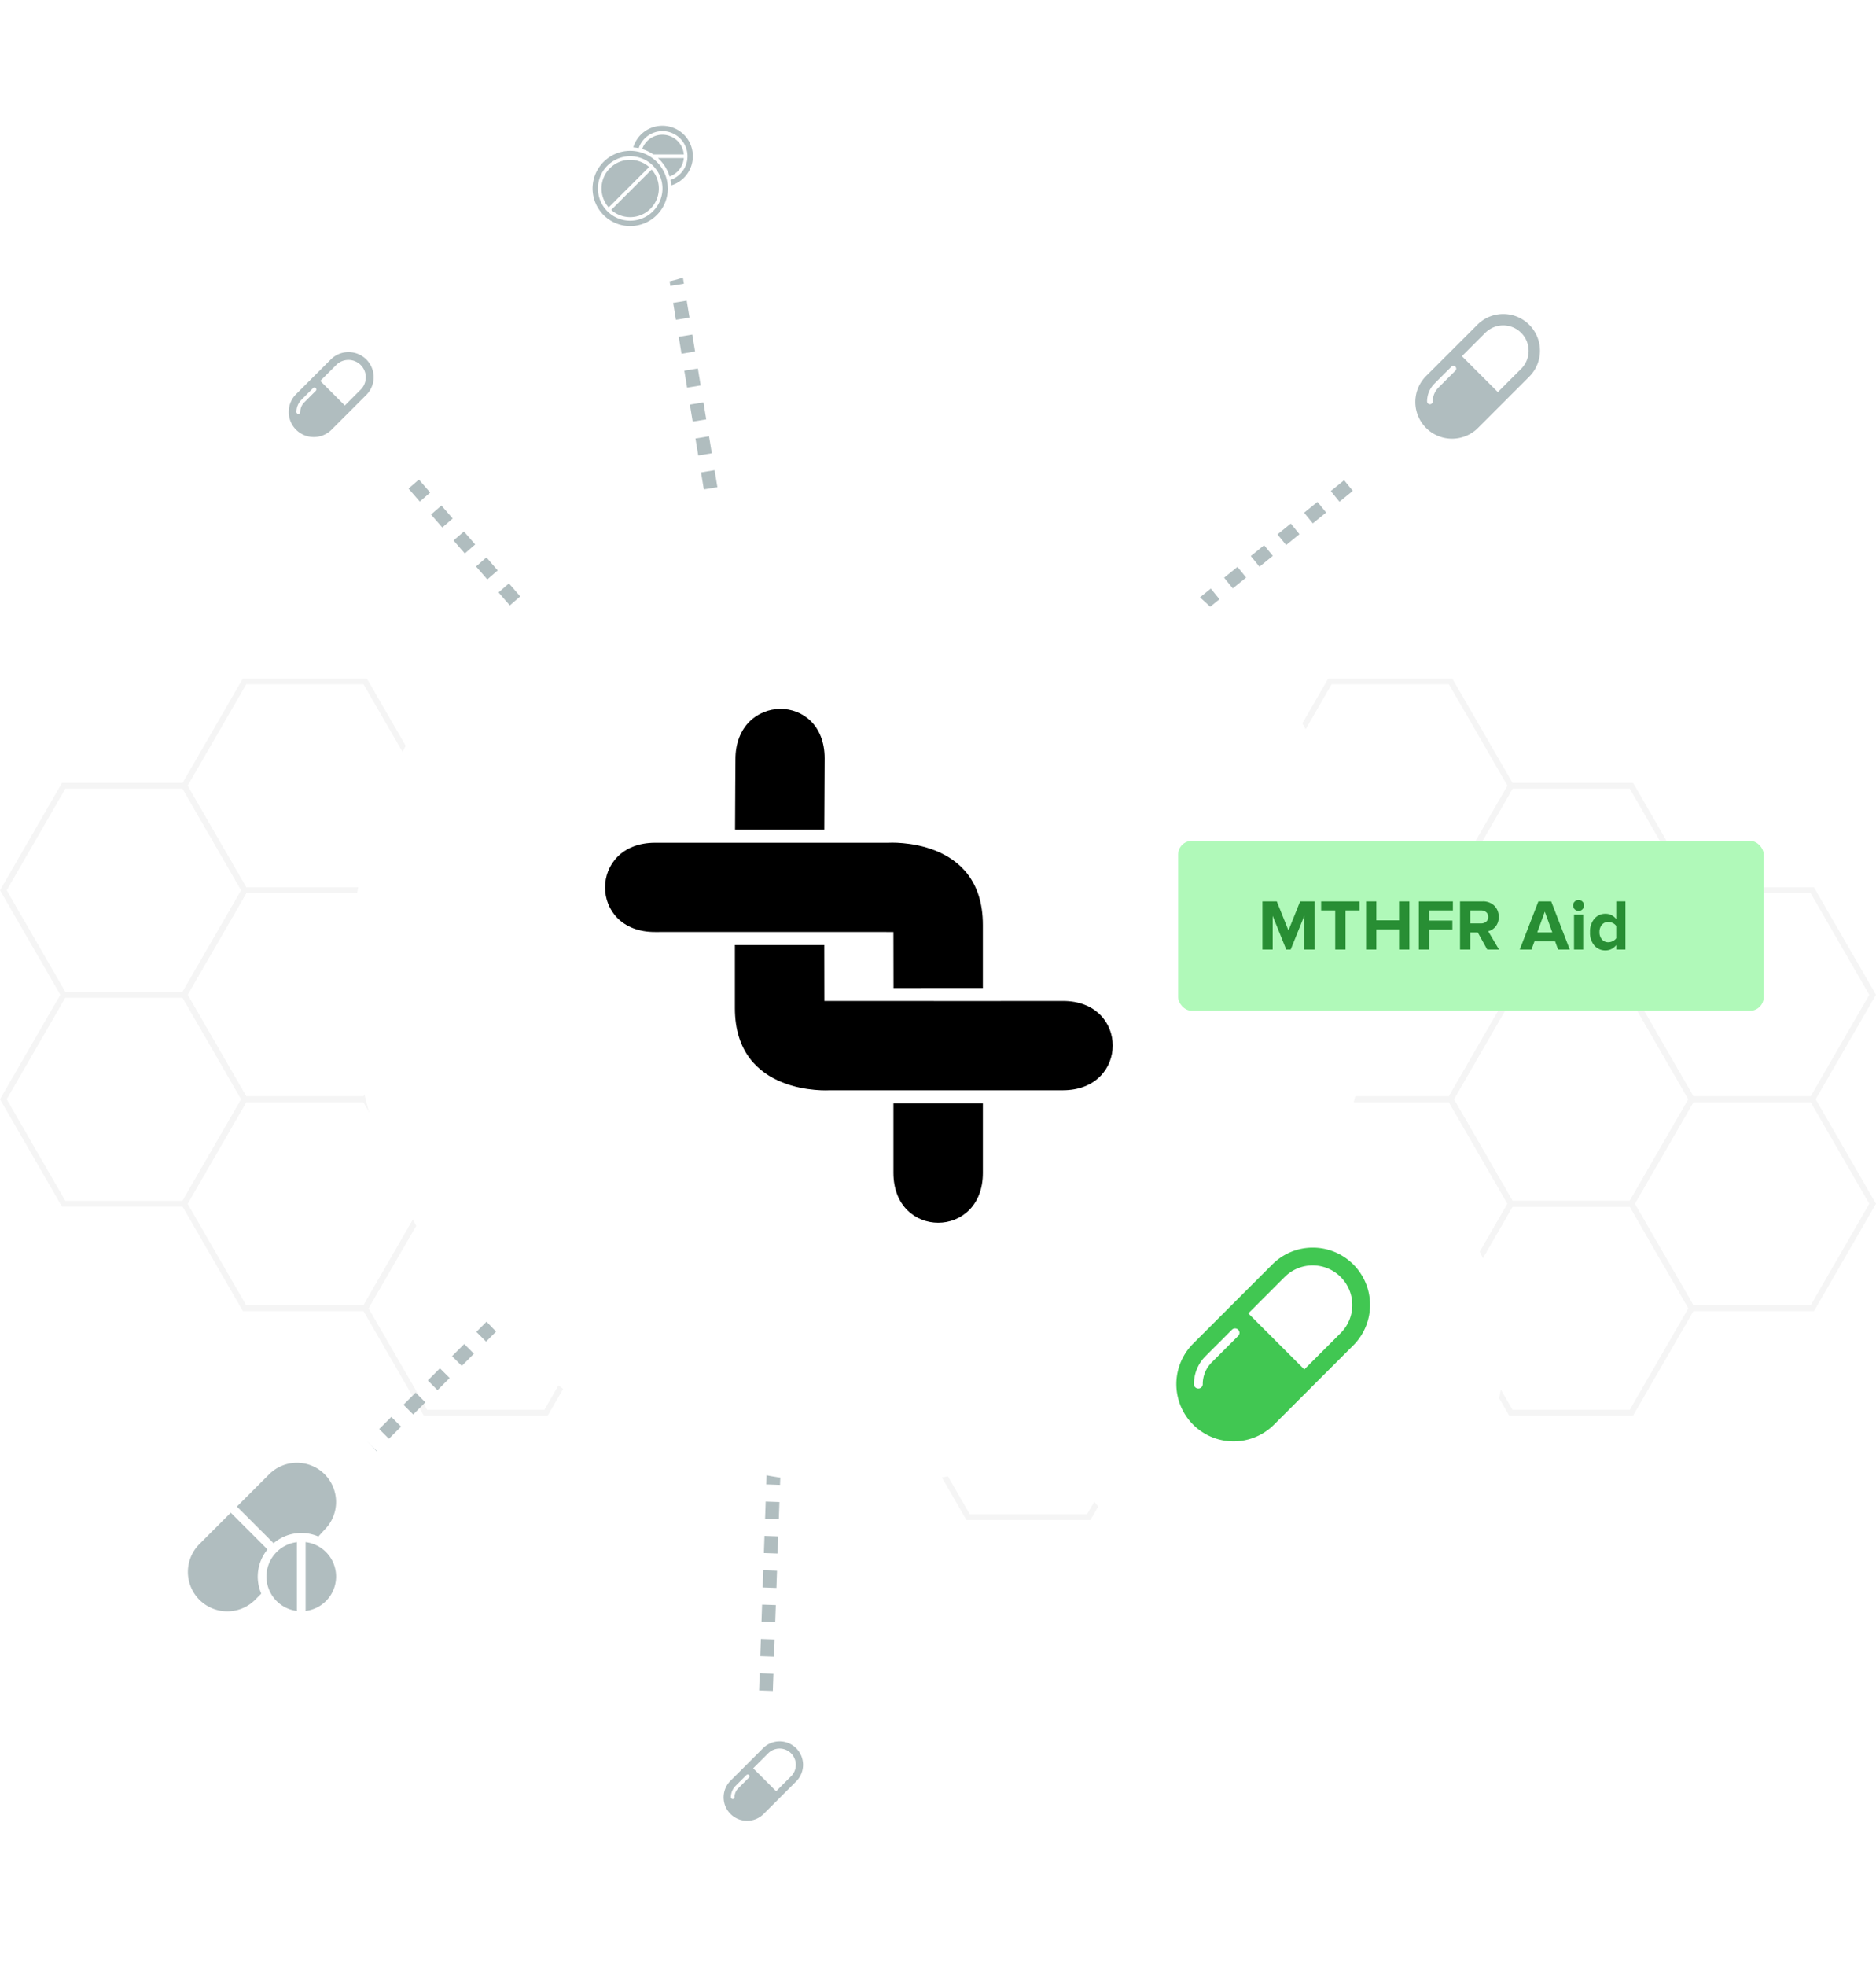 <svg xmlns="http://www.w3.org/2000/svg" xmlns:xlink="http://www.w3.org/1999/xlink" width="546.085" height="572.157" viewBox="0 0 546.085 572.157">
  <defs>
    <filter id="capsule" x="79.489" y="113.639" width="341.724" height="340.671" filterUnits="userSpaceOnUse">
      <feOffset dy="3" input="SourceAlpha"/>
      <feGaussianBlur stdDeviation="7.5" result="blur"/>
      <feFlood flood-color="#dbe3ee" flood-opacity="0.812"/>
      <feComposite operator="in" in2="blur"/>
      <feComposite in="SourceGraphic"/>
    </filter>
    <filter id="capsule-2" x="280.461" y="304.089" width="179.683" height="179.683" filterUnits="userSpaceOnUse">
      <feOffset dy="3" input="SourceAlpha"/>
      <feGaussianBlur stdDeviation="7.5" result="blur-2"/>
      <feFlood flood-color="#dbe3ee" flood-opacity="0.812"/>
      <feComposite operator="in" in2="blur-2"/>
      <feComposite in="SourceGraphic"/>
    </filter>
    <filter id="capsule-3" x="43.714" y="65.237" width="104.976" height="104.976" filterUnits="userSpaceOnUse">
      <feOffset dy="3" input="SourceAlpha"/>
      <feGaussianBlur stdDeviation="7.5" result="blur-3"/>
      <feFlood flood-color="#dbe3ee" flood-opacity="0.812"/>
      <feComposite operator="in" in2="blur-3"/>
      <feComposite in="SourceGraphic"/>
    </filter>
    <filter id="capsule-4" x="364.638" y="46.297" width="132.334" height="132.334" filterUnits="userSpaceOnUse">
      <feOffset dy="3" input="SourceAlpha"/>
      <feGaussianBlur stdDeviation="7.5" result="blur-4"/>
      <feFlood flood-color="#dbe3ee" flood-opacity="0.812"/>
      <feComposite operator="in" in2="blur-4"/>
      <feComposite in="SourceGraphic"/>
    </filter>
    <filter id="capsule-5" x="172.083" y="470.338" width="100.767" height="101.819" filterUnits="userSpaceOnUse">
      <feOffset dy="3" input="SourceAlpha"/>
      <feGaussianBlur stdDeviation="7.5" result="blur-5"/>
      <feFlood flood-color="#dbe3ee" flood-opacity="0.812"/>
      <feComposite operator="in" in2="blur-5"/>
      <feComposite in="SourceGraphic"/>
    </filter>
    <filter id="capsule-6" x="136.308" y="0" width="104.976" height="104.976" filterUnits="userSpaceOnUse">
      <feOffset dy="3" input="SourceAlpha"/>
      <feGaussianBlur stdDeviation="7.5" result="blur-6"/>
      <feFlood flood-color="#dbe3ee" flood-opacity="0.812"/>
      <feComposite operator="in" in2="blur-6"/>
      <feComposite in="SourceGraphic"/>
    </filter>
    <filter id="capsule-7" x="10.043" y="384.057" width="132.334" height="133.386" filterUnits="userSpaceOnUse">
      <feOffset dy="3" input="SourceAlpha"/>
      <feGaussianBlur stdDeviation="7.5" result="blur-7"/>
      <feFlood flood-color="#dbe3ee" flood-opacity="0.812"/>
      <feComposite operator="in" in2="blur-7"/>
      <feComposite in="SourceGraphic"/>
    </filter>
  </defs>
  <g id="Group_140" data-name="Group 140" transform="translate(-166.892 -6812.5)">
    <g id="Group_100" data-name="Group 100" transform="translate(167.868 6980.362)">
      <path id="Path_80" data-name="Path 80" d="M553.6,259.688H518.49l-17.553,30.4,17.553,30.4H553.6l17.553-30.4Z" transform="translate(-132.332 -107.678)" fill="none" stroke="#f5f5f5" stroke-miterlimit="10" stroke-width="1.691"/>
      <path id="Path_81" data-name="Path 81" d="M622.289,299.348H587.183l-17.553,30.4,17.553,30.4h35.105l17.553-30.4Z" transform="translate(-148.367 -116.936)" fill="none" stroke="#f5f5f5" stroke-miterlimit="10" stroke-width="1.691"/>
      <path id="Path_82" data-name="Path 82" d="M553.6,180.368H518.49l-17.553,30.4,17.553,30.4H553.6l17.553-30.4Z" transform="translate(-132.332 -89.162)" fill="none" stroke="#f5f5f5" stroke-miterlimit="10" stroke-width="1.691"/>
      <path id="Path_83" data-name="Path 83" d="M690.982,259.688H655.877l-17.553,30.4,17.553,30.4h35.105l17.553-30.4Z" transform="translate(-164.403 -107.678)" fill="none" stroke="#f5f5f5" stroke-miterlimit="10" stroke-width="1.691"/>
      <path id="Path_84" data-name="Path 84" d="M690.982,180.368H655.877l-17.553,30.4,17.553,30.4h35.105l17.553-30.4Z" transform="translate(-164.403 -89.162)" fill="none" stroke="#f5f5f5" stroke-miterlimit="10" stroke-width="1.691"/>
      <path id="Path_85" data-name="Path 85" d="M622.289,220.028H587.183l-17.553,30.4,17.553,30.4h35.105l17.553-30.4Z" transform="translate(-148.367 -98.42)" fill="none" stroke="#f5f5f5" stroke-miterlimit="10" stroke-width="1.691"/>
      <path id="Path_86" data-name="Path 86" d="M553.6,101.048H518.49l-17.553,30.4,17.553,30.4H553.6l17.553-30.4Z" transform="translate(-132.332 -70.646)" fill="none" stroke="#f5f5f5" stroke-miterlimit="10" stroke-width="1.691"/>
      <path id="Path_87" data-name="Path 87" d="M622.289,140.708H587.183l-17.553,30.4,17.553,30.4h35.105l17.553-30.4Z" transform="translate(-148.367 -79.904)" fill="none" stroke="#f5f5f5" stroke-miterlimit="10" stroke-width="1.691"/>
      <path id="Path_88" data-name="Path 88" d="M416.209,259.688H381.1l-17.553,30.4,17.553,30.4h35.105l17.553-30.4Z" transform="translate(-100.261 -107.678)" fill="none" stroke="#f5f5f5" stroke-miterlimit="10" stroke-width="1.691"/>
      <path id="Path_89" data-name="Path 89" d="M484.9,299.348H449.8l-17.553,30.4,17.553,30.4H484.9l17.553-30.4Z" transform="translate(-116.297 -116.936)" fill="none" stroke="#f5f5f5" stroke-miterlimit="10" stroke-width="1.691"/>
      <path id="Path_90" data-name="Path 90" d="M416.209,180.368H381.1l-17.553,30.4,17.553,30.4h35.105l17.553-30.4Z" transform="translate(-100.261 -89.162)" fill="none" stroke="#f5f5f5" stroke-miterlimit="10" stroke-width="1.691"/>
      <path id="Path_91" data-name="Path 91" d="M484.9,220.028H449.8l-17.553,30.4,17.553,30.4H484.9l17.553-30.4Z" transform="translate(-116.297 -98.42)" fill="none" stroke="#f5f5f5" stroke-miterlimit="10" stroke-width="1.691"/>
      <path id="Path_92" data-name="Path 92" d="M416.209,101.048H381.1l-17.553,30.4,17.553,30.4h35.105l17.553-30.4Z" transform="translate(-100.261 -70.646)" fill="none" stroke="#f5f5f5" stroke-miterlimit="10" stroke-width="1.691"/>
      <path id="Path_93" data-name="Path 93" d="M484.9,140.708H449.8l-17.553,30.4,17.553,30.4H484.9l17.553-30.4Z" transform="translate(-116.297 -79.904)" fill="none" stroke="#f5f5f5" stroke-miterlimit="10" stroke-width="1.691"/>
      <path id="Path_94" data-name="Path 94" d="M278.823,259.688H243.717l-17.553,30.4,17.553,30.4h35.105l17.553-30.4Z" transform="translate(-68.191 -107.678)" fill="none" stroke="#f5f5f5" stroke-miterlimit="10" stroke-width="1.691"/>
      <path id="Path_95" data-name="Path 95" d="M347.516,299.348H312.411l-17.553,30.4,17.553,30.4h35.105l17.553-30.4Z" transform="translate(-84.226 -116.936)" fill="none" stroke="#f5f5f5" stroke-miterlimit="10" stroke-width="1.691"/>
      <path id="Path_96" data-name="Path 96" d="M278.823,180.368H243.717l-17.553,30.4,17.553,30.4h35.105l17.553-30.4Z" transform="translate(-68.191 -89.162)" fill="none" stroke="#f5f5f5" stroke-miterlimit="10" stroke-width="1.691"/>
      <path id="Path_97" data-name="Path 97" d="M347.516,220.028H312.411l-17.553,30.4,17.553,30.4h35.105l17.553-30.4Z" transform="translate(-84.226 -98.42)" fill="none" stroke="#f5f5f5" stroke-miterlimit="10" stroke-width="1.691"/>
      <path id="Path_98" data-name="Path 98" d="M347.516,61.388H312.411l-17.553,30.4,17.553,30.4h35.105l17.553-30.4Z" transform="translate(-84.226 -61.388)" fill="none" stroke="#f5f5f5" stroke-miterlimit="10" stroke-width="1.691"/>
      <path id="Path_99" data-name="Path 99" d="M416.209,339.008H381.1l-17.553,30.4,17.553,30.4h35.105l17.553-30.4Z" transform="translate(-100.261 -126.194)" fill="none" stroke="#f5f5f5" stroke-miterlimit="10" stroke-width="1.691"/>
      <path id="Path_100" data-name="Path 100" d="M278.823,101.048H243.717l-17.553,30.4,17.553,30.4h35.105l17.553-30.4Z" transform="translate(-68.191 -70.646)" fill="none" stroke="#f5f5f5" stroke-miterlimit="10" stroke-width="1.691"/>
      <path id="Path_101" data-name="Path 101" d="M347.516,140.708H312.411l-17.553,30.4,17.553,30.4h35.105l17.553-30.4Z" transform="translate(-84.226 -79.904)" fill="none" stroke="#f5f5f5" stroke-miterlimit="10" stroke-width="1.691"/>
      <path id="Path_102" data-name="Path 102" d="M141.436,259.688H106.331l-17.553,30.4,17.553,30.4h35.105l17.553-30.4Z" transform="translate(-36.12 -107.678)" fill="none" stroke="#f5f5f5" stroke-miterlimit="10" stroke-width="1.691"/>
      <path id="Path_103" data-name="Path 103" d="M210.129,299.348H175.024l-17.553,30.4,17.553,30.4h35.105l17.553-30.4Z" transform="translate(-52.156 -116.936)" fill="none" stroke="#f5f5f5" stroke-miterlimit="10" stroke-width="1.691"/>
      <path id="Path_104" data-name="Path 104" d="M141.436,180.368H106.331l-17.553,30.4,17.553,30.4h35.105l17.553-30.4Z" transform="translate(-36.12 -89.162)" fill="none" stroke="#f5f5f5" stroke-miterlimit="10" stroke-width="1.691"/>
      <path id="Path_105" data-name="Path 105" d="M210.129,220.028H175.024l-17.553,30.4,17.553,30.4h35.105l17.553-30.4Z" transform="translate(-52.156 -98.42)" fill="none" stroke="#f5f5f5" stroke-miterlimit="10" stroke-width="1.691"/>
      <path id="Path_106" data-name="Path 106" d="M141.436,101.048H106.331l-17.553,30.4,17.553,30.4h35.105l17.553-30.4Z" transform="translate(-36.12 -70.646)" fill="none" stroke="#f5f5f5" stroke-miterlimit="10" stroke-width="1.691"/>
      <path id="Path_107" data-name="Path 107" d="M210.129,140.708H175.024l-17.553,30.4,17.553,30.4h35.105l17.553-30.4Z" transform="translate(-52.156 -79.904)" fill="none" stroke="#f5f5f5" stroke-miterlimit="10" stroke-width="1.691"/>
      <path id="Path_108" data-name="Path 108" d="M72.743,220.028H37.638l-17.553,30.4,17.553,30.4H72.743L90.3,250.43Z" transform="translate(-20.085 -98.42)" fill="none" stroke="#f5f5f5" stroke-miterlimit="10" stroke-width="1.691"/>
      <path id="Path_109" data-name="Path 109" d="M72.743,140.708H37.638l-17.553,30.4,17.553,30.4H72.743L90.3,171.11Z" transform="translate(-20.085 -79.904)" fill="none" stroke="#f5f5f5" stroke-miterlimit="10" stroke-width="1.691"/>
    </g>
    <g id="Group_99" data-name="Group 99" transform="translate(199.435 6832)">
      <path id="Path_136" data-name="Path 136" d="M312.959,5969.411l-59.625-68.745" transform="translate(-182.484 -5798.953)" fill="none" stroke="#b0bdbf" stroke-width="4" stroke-dasharray="5"/>
      <path id="Path_138" data-name="Path 138" d="M450.667,5986.739l101.012-82.073" transform="translate(-172.181 -5798.744)" fill="none" stroke="#b0bdbf" stroke-width="4" stroke-dasharray="5"/>
      <path id="Path_134" data-name="Path 134" d="M309.915,6139.333l-58.751,58.75" transform="translate(-184.702 -5787.544)" fill="none" stroke="#b0bdbf" stroke-width="4" stroke-dasharray="5"/>
      <path id="Path_135" data-name="Path 135" d="M58.751,0,0,58.751" transform="translate(150.071 437.586) rotate(-43)" fill="none" stroke="#b0bdbf" stroke-width="4" stroke-dasharray="5"/>
      <path id="Path_137" data-name="Path 137" d="M355.638,5944.641,337.75,5836" transform="translate(-178.077 -5802.329)" fill="none" stroke="#b0bdbf" stroke-width="4" stroke-dasharray="5"/>
      <g id="Group_66" data-name="Group 66" transform="translate(69.446 113.639)">
        <g transform="matrix(1, 0, 0, 1, -101.99, -133.14)" filter="url(#capsule)">
          <ellipse id="capsule-8" data-name="capsule" cx="148.362" cy="147.836" rx="148.362" ry="147.836" transform="translate(101.99 133.14)" fill="#fff"/>
        </g>
        <g id="Group_65" data-name="Group 65" transform="translate(74.137 73.141)">
          <path id="Path_118" data-name="Path 118" d="M398.573,234.822h67.86S494.017,233,494,258.728v18.365l-26.013.017-.028-16.314c-2.145,0-7.764-.005-12.985-.005h-2.84c-8.114,0-18.206-.01-27.522-.01h-2.851c-10.6,0-19.766,0-23.193.015C379.176,260.864,379.176,234.822,398.573,234.822Z" transform="translate(-384.025 -195.874)"/>
          <path id="Path_119" data-name="Path 119" d="M527.289,314.758H459.43s-27.586,1.823-27.572-23.907c0,0,0-11.075,0-18.348h26.014l.027,16.279c2.144,0,7.764,0,12.985,0h2.841c8.114.006,18.205.01,27.522.01H504.1c10.6,0,19.766,0,23.193-.015C546.687,288.715,546.687,314.758,527.289,314.758Z" transform="translate(-394.061 -203.787)"/>
          <path id="Path_120" data-name="Path 120" d="M457.992,199.907l-.1,20.752H431.918c0-9.234.12-17.252.11-20.387C431.954,180.872,457.992,180.508,457.992,199.907Z" transform="translate(-394.074 -185.539)"/>
          <path id="Path_121" data-name="Path 121" d="M516.293,350.987c.074,19.4-26.04,19.424-26.04.024v-20.19h26.041C516.294,340.071,516.282,347.847,516.293,350.987Z" transform="translate(-406.314 -216.022)"/>
        </g>
      </g>
      <g transform="matrix(1, 0, 0, 1, -32.54, -19.5)" filter="url(#capsule-2)">
        <ellipse id="capsule-9" data-name="capsule" cx="67.342" cy="67.342" rx="67.342" ry="67.342" transform="translate(302.96 323.59)" fill="#fff"/>
      </g>
      <g id="healthcare-and-medical_2_" data-name="healthcare-and-medical (2)" transform="translate(309.881 343.546)">
        <g id="Group_67" data-name="Group 67" transform="translate(0 0)">
          <path id="Path_122" data-name="Path 122" d="M39.721,0A16.541,16.541,0,0,0,27.944,4.879L4.88,27.942A16.656,16.656,0,1,0,28.434,51.5L51.5,28.437A16.657,16.657,0,0,0,39.721,0ZM18,25.691l-7.688,7.687a8.913,8.913,0,0,0-2.628,6.343,1.281,1.281,0,1,1-2.563,0A11.451,11.451,0,0,1,8.5,31.566l7.688-7.687A1.281,1.281,0,0,1,18,25.691Zm29.871-.878L37.248,35.437,20.941,19.128,31.567,8.5a11.532,11.532,0,0,1,16.307,16.31Z" transform="translate(0 0)" fill="#41c752"/>
        </g>
      </g>
      <g id="Group_71" data-name="Group 71" transform="translate(33.671 65.237)">
        <g transform="matrix(1, 0, 0, 1, -66.21, -84.74)" filter="url(#capsule-3)">
          <ellipse id="capsule-10" data-name="capsule" cx="29.988" cy="29.988" rx="29.988" ry="29.988" transform="translate(66.21 84.74)" fill="#fff"/>
        </g>
        <g id="healthcare-and-medical_2_2" data-name="healthcare-and-medical (2)" transform="translate(17.828 17.72)">
          <g id="Group_67-2" data-name="Group 67" transform="translate(0 0)">
            <path id="Path_122-2" data-name="Path 122" d="M17.415,0a7.252,7.252,0,0,0-5.164,2.139L2.14,12.251A7.3,7.3,0,1,0,12.467,22.579L22.579,12.468A7.3,7.3,0,0,0,17.415,0ZM7.893,11.264l-3.371,3.37a3.908,3.908,0,0,0-1.152,2.781.562.562,0,0,1-1.124,0A5.02,5.02,0,0,1,3.728,13.84L7.1,10.47a.562.562,0,0,1,.794.794Zm13.1-.385-4.659,4.658-7.15-7.15L13.84,3.728a5.056,5.056,0,0,1,7.149,7.151Z" transform="translate(0 0)" fill="#b0bdbf"/>
          </g>
        </g>
      </g>
      <g id="Group_73" data-name="Group 73" transform="translate(354.595 46.297)">
        <g transform="matrix(1, 0, 0, 1, -387.14, -65.8)" filter="url(#capsule-4)">
          <ellipse id="capsule-11" data-name="capsule" cx="43.667" cy="43.667" rx="43.667" ry="43.667" transform="translate(387.14 65.8)" fill="#fff"/>
        </g>
        <g id="healthcare-and-medical_2_3" data-name="healthcare-and-medical (2)" transform="translate(24.986 25.576)">
          <g id="Group_67-3" data-name="Group 67" transform="translate(0 0)">
            <path id="Path_122-3" data-name="Path 122" d="M25.471,0a10.607,10.607,0,0,0-7.552,3.129L3.129,17.918a10.681,10.681,0,1,0,15.1,15.106l14.79-14.789A10.681,10.681,0,0,0,25.471,0ZM11.545,16.475,6.615,21.4A5.716,5.716,0,0,0,4.93,25.471a.822.822,0,0,1-1.643,0,7.343,7.343,0,0,1,2.166-5.229l4.93-4.929a.822.822,0,0,1,1.162,1.162ZM30.7,15.911l-6.814,6.813L13.429,12.266l6.814-6.814A7.395,7.395,0,0,1,30.7,15.911Z" transform="translate(0 0)" fill="#b0bdbf"/>
          </g>
        </g>
      </g>
      <g id="Group_75" data-name="Group 75" transform="translate(162.041 470.338)">
        <g transform="matrix(1, 0, 0, 1, -194.58, -489.84)" filter="url(#capsule-5)">
          <ellipse id="capsule-12" data-name="capsule" cx="27.884" cy="28.41" rx="27.884" ry="28.41" transform="translate(194.58 489.84)" fill="#fff"/>
        </g>
        <g id="healthcare-and-medical_2_4" data-name="healthcare-and-medical (2)" transform="translate(16.08 16.873)">
          <g id="Group_67-4" data-name="Group 67" transform="translate(0 0)">
            <path id="Path_122-4" data-name="Path 122" d="M16.273,0a6.777,6.777,0,0,0-4.825,2L2,11.448a6.824,6.824,0,1,0,9.65,9.651L21.1,11.65A6.824,6.824,0,0,0,16.273,0Zm-8.9,10.525-3.15,3.149a3.652,3.652,0,0,0-1.077,2.6.525.525,0,0,1-1.05,0,4.691,4.691,0,0,1,1.384-3.341l3.15-3.149a.525.525,0,0,1,.742.742Zm12.238-.36L15.26,14.518,8.579,7.837l4.353-4.353a4.724,4.724,0,0,1,6.681,6.682Z" transform="translate(0 0)" fill="#b0bdbf"/>
          </g>
        </g>
      </g>
      <rect id="Rectangle_31" data-name="Rectangle 31" width="170.458" height="49.454" rx="4" transform="translate(310.402 225.173)" fill="#b0f9b9"/>
      <path id="Path_153" data-name="Path 153" d="M16.569,0h-3V-9.807L9.618,0h-1.3L4.368-9.807V0H1.386V-14.007H5.565l3.4,8.463,3.4-8.463h4.2Zm9.009,0h-3V-11.382h-4.1v-2.625H29.652v2.625H25.578ZM44.163,0h-3V-5.88H34.545V0H31.563V-14.007h2.982v5.5H41.16v-5.5h3ZM49.9,0H46.914V-14.007h9.912v2.625H49.9v2.961h6.783V-5.8H49.9ZM70.245,0H66.822L64.071-4.977H61.887V0H58.905V-14.007h6.552a4.661,4.661,0,0,1,3.434,1.26,4.385,4.385,0,0,1,1.271,3.255A4.218,4.218,0,0,1,69.269-6.7,3.917,3.917,0,0,1,67.1-5.334ZM65.016-7.6a2.212,2.212,0,0,0,1.512-.515,1.736,1.736,0,0,0,.588-1.375,1.736,1.736,0,0,0-.588-1.375,2.212,2.212,0,0,0-1.512-.515H61.887V-7.6ZM90.846,0h-3.4l-.861-2.373H80.577L79.695,0h-3.4l5.418-14.007h3.738ZM85.764-5,83.58-11.025,81.4-5Zm7.644-6.237a1.535,1.535,0,0,1-1.124-.472,1.535,1.535,0,0,1-.472-1.123,1.5,1.5,0,0,1,.472-1.113,1.552,1.552,0,0,1,1.124-.462,1.542,1.542,0,0,1,1.134.462A1.517,1.517,0,0,1,95-12.831a1.552,1.552,0,0,1-.462,1.123A1.524,1.524,0,0,1,93.408-11.235ZM94.752,0H92.085V-10.143h2.667Zm12.306,0H104.37V-1.3A3.839,3.839,0,0,1,101.241.252a4.131,4.131,0,0,1-3.234-1.418,5.656,5.656,0,0,1-1.26-3.9,5.713,5.713,0,0,1,1.26-3.885,4.091,4.091,0,0,1,3.234-1.449,3.765,3.765,0,0,1,3.129,1.554v-5.166h2.688Zm-5-2.121a2.929,2.929,0,0,0,1.323-.326,2.486,2.486,0,0,0,.987-.829V-6.867a2.486,2.486,0,0,0-.987-.83,2.929,2.929,0,0,0-1.323-.326,2.338,2.338,0,0,0-1.848.819A3.142,3.142,0,0,0,99.5-5.061a3.111,3.111,0,0,0,.714,2.121A2.338,2.338,0,0,0,102.06-2.121Z" transform="translate(333.551 256.8)" fill="#288e34"/>
      <g id="Group_89" data-name="Group 89" transform="translate(126.265 0)">
        <g transform="matrix(1, 0, 0, 1, -158.81, -19.5)" filter="url(#capsule-6)">
          <ellipse id="capsule-13" data-name="capsule" cx="29.988" cy="29.988" rx="29.988" ry="29.988" transform="translate(158.81 19.5)" fill="#fff"/>
        </g>
        <g id="healthy" transform="translate(13.679 17.096)">
          <g id="Group_77" data-name="Group 77" transform="translate(2.614 9.912)">
            <g id="Group_76" data-name="Group 76">
              <path id="Path_123" data-name="Path 123" d="M54.191,173.787a8.331,8.331,0,0,0-6.25,13.851L59.7,175.876A8.317,8.317,0,0,0,54.191,173.787Z" transform="translate(-45.856 -173.787)" fill="#b0bdbf"/>
            </g>
          </g>
          <g id="Group_79" data-name="Group 79" transform="translate(11.855)">
            <g id="Group_78" data-name="Group 78">
              <path id="Path_124" data-name="Path 124" d="M216.365,0a8.806,8.806,0,0,0-8.479,6.294l.015,0q.532.041,1.051.126l.081.015c.144.025.289.051.432.081a7.293,7.293,0,1,1,9.248,9.248c.03.143.056.287.081.432,0,.027.01.054.015.081q.086.519.126,1.051a.12.12,0,0,1,0,.015A8.862,8.862,0,0,0,216.365,0Z" transform="translate(-207.886)" fill="#b0bdbf"/>
            </g>
          </g>
          <g id="Group_81" data-name="Group 81" transform="translate(14.444 2.607)">
            <g id="Group_80" data-name="Group 80">
              <path id="Path_125" data-name="Path 125" d="M259.161,45.714a6.26,6.26,0,0,0-5.89,4.169l.055.018c.114.035.226.075.338.114.094.032.188.061.281.095.129.048.256.1.383.154.049.02.1.039.147.06.083.035.167.069.249.106.123.055.242.116.362.175q.231.113.456.237c.337.184.666.382.983.6l.016.01h8.852A6.263,6.263,0,0,0,259.161,45.714Z" transform="translate(-253.271 -45.714)" fill="#b0bdbf"/>
            </g>
          </g>
          <g id="Group_84" data-name="Group 84" transform="translate(19.029 9.386)">
            <g id="Group_83" data-name="Group 83">
              <g id="Group_82" data-name="Group 82">
                <path id="Path_126" data-name="Path 126" d="M333.664,164.571h0Z" transform="translate(-333.664 -164.571)" fill="#b0bdbf"/>
                <path id="Path_127" data-name="Path 127" d="M333.665,164.572c.054.05.107.1.161.152q.242.229.471.471c.115.122.229.244.34.371a11.921,11.921,0,0,1,2.195,3.7c.034.092.063.187.095.28.039.113.079.224.114.338.006.018.012.036.018.055a6.261,6.261,0,0,0,4.146-5.369h-7.54Z" transform="translate(-333.665 -164.572)" fill="#b0bdbf"/>
              </g>
            </g>
          </g>
          <g id="Group_86" data-name="Group 86" transform="translate(5.436 12.739)">
            <g id="Group_85" data-name="Group 85">
              <path id="Path_128" data-name="Path 128" d="M107.1,223.351,95.337,235.113A8.333,8.333,0,0,0,107.1,223.351Z" transform="translate(-95.337 -223.351)" fill="#b0bdbf"/>
            </g>
          </g>
          <g id="Group_88" data-name="Group 88" transform="translate(0 7.31)">
            <g id="Group_87" data-name="Group 87">
              <path id="Path_129" data-name="Path 129" d="M21.9,138.587c-.011-.245-.023-.49-.051-.731-.017-.144-.043-.284-.065-.426-.032-.207-.061-.415-.1-.618s-.105-.426-.164-.636c-.032-.116-.059-.235-.094-.35,0-.006,0-.012-.005-.018-.1-.324-.218-.643-.349-.953l-.008-.018a10.955,10.955,0,0,0-14.151-5.9,10.95,10.95,0,1,0,15.017,10.167C21.922,138.932,21.9,138.761,21.9,138.587Zm-4.287,7.158a9.386,9.386,0,1,1,0-13.274A9.358,9.358,0,0,1,17.609,145.745Z" transform="translate(-0.023 -128.167)" fill="#b0bdbf"/>
            </g>
          </g>
        </g>
      </g>
      <g id="Group_98" data-name="Group 98" transform="translate(0 384.057)">
        <g id="Group_74" data-name="Group 74">
          <g transform="matrix(1, 0, 0, 1, -32.54, -403.56)" filter="url(#capsule-7)">
            <ellipse id="capsule-14" data-name="capsule" cx="43.667" cy="44.193" rx="43.667" ry="44.193" transform="translate(32.54 403.56)" fill="#fff"/>
          </g>
        </g>
        <g id="healthcare-and-medical_3_" data-name="healthcare-and-medical (3)" transform="translate(22.096 22.097)">
          <g id="Group_91" data-name="Group 91" transform="translate(14.326 0)">
            <g id="Group_90" data-name="Group 90">
              <path id="Path_130" data-name="Path 130" d="M195.441,3.332a11.418,11.418,0,0,0-16.125,0l-9.4,9.4,10.673,10.673a12.474,12.474,0,0,1,13.027-1.954l1.826-1.995A11.416,11.416,0,0,0,195.441,3.332Z" transform="translate(-169.915 0.001)" fill="#b0bdbf"/>
            </g>
          </g>
          <g id="Group_93" data-name="Group 93" transform="translate(0 14.525)">
            <g id="Group_92" data-name="Group 92">
              <path id="Path_131" data-name="Path 131" d="M23.486,182.7,12.8,172.008l-9.2,9.21a11.462,11.462,0,0,0,16.209,16.209l1.865-1.874A12.469,12.469,0,0,1,23.486,182.7Z" transform="translate(-0.263 -172.008)" fill="#b0bdbf"/>
            </g>
          </g>
          <g id="Group_95" data-name="Group 95" transform="translate(22.922 23.094)">
            <g id="Group_94" data-name="Group 94">
              <path id="Path_132" data-name="Path 132" d="M271.7,283.485a10.1,10.1,0,0,0,8.868,10.007V273.478A10.1,10.1,0,0,0,271.7,283.485Z" transform="translate(-271.703 -273.478)" fill="#b0bdbf"/>
            </g>
          </g>
          <g id="Group_97" data-name="Group 97" transform="translate(34.323 23.094)">
            <g id="Group_96" data-name="Group 96">
              <path id="Path_133" data-name="Path 133" d="M406.722,273.478v20.014a10.08,10.08,0,0,0,0-20.014Z" transform="translate(-406.722 -273.478)" fill="#b0bdbf"/>
            </g>
          </g>
        </g>
      </g>
    </g>
  </g>
</svg>
